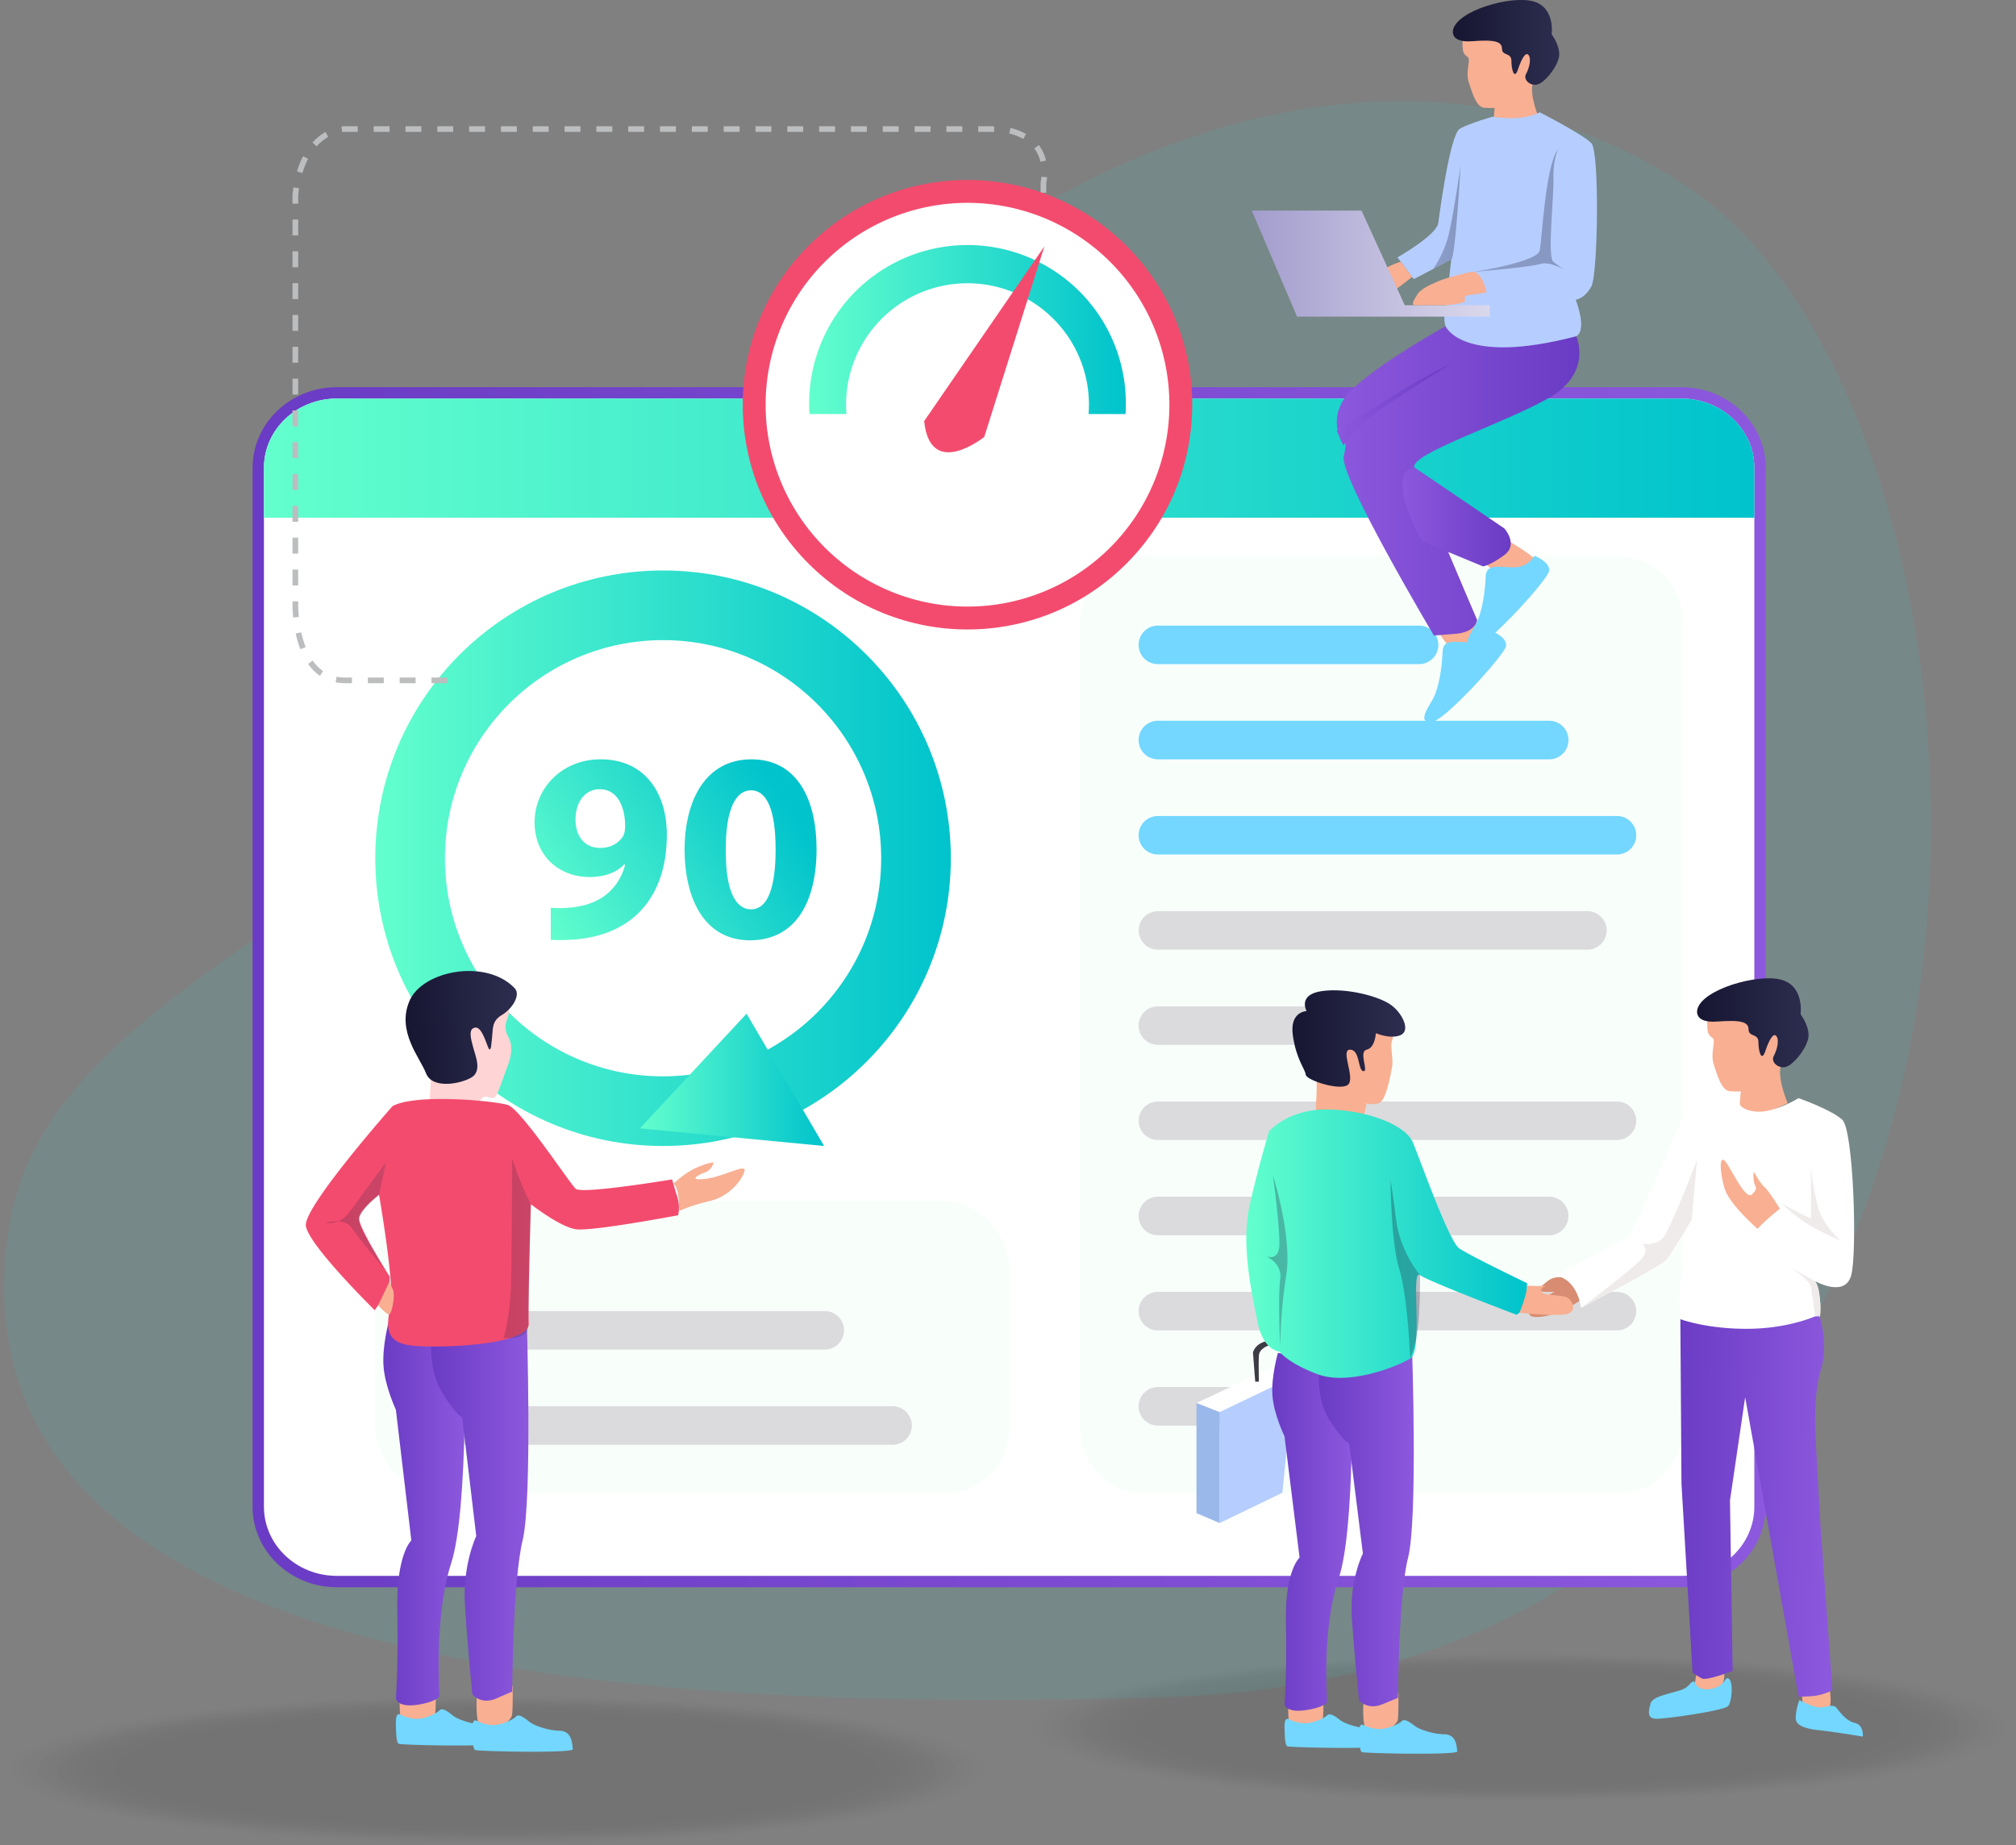 <svg xmlns="http://www.w3.org/2000/svg" xmlns:xlink="http://www.w3.org/1999/xlink" viewBox="0 0 1773.99 1623.82"><rect x="0" y="0" width="1773.99" height="1623.82" fill="#808080" stroke="none"/><defs><style>.cls-1,.cls-27{opacity:0.1;}.cls-10,.cls-11,.cls-12,.cls-13,.cls-14,.cls-15,.cls-16,.cls-17,.cls-18,.cls-19,.cls-2,.cls-20,.cls-21,.cls-22,.cls-23,.cls-24,.cls-25,.cls-26,.cls-3,.cls-4,.cls-5,.cls-6,.cls-7,.cls-8,.cls-9{fill:#000201;}.cls-2{opacity:0;}.cls-3{opacity:0.04;}.cls-4{opacity:0.08;}.cls-5{opacity:0.13;}.cls-6{opacity:0.17;}.cls-7{opacity:0.21;}.cls-8{opacity:0.25;}.cls-9{opacity:0.29;}.cls-10{opacity:0.33;}.cls-11{opacity:0.38;}.cls-12{opacity:0.42;}.cls-13{opacity:0.46;}.cls-14{opacity:0.5;}.cls-15{opacity:0.54;}.cls-16{opacity:0.58;}.cls-17{opacity:0.63;}.cls-18{opacity:0.67;}.cls-19{opacity:0.71;}.cls-20{opacity:0.75;}.cls-21{opacity:0.79;}.cls-22{opacity:0.83;}.cls-23{opacity:0.88;}.cls-24{opacity:0.92;}.cls-25{opacity:0.96;}.cls-27{fill:#24d9cc;}.cls-28{fill:url(#linear-gradient);}.cls-29{fill:url(#linear-gradient-2);}.cls-30{fill:#fff;}.cls-31{fill:url(#linear-gradient-3);}.cls-32{fill:url(#linear-gradient-4);}.cls-33{fill:url(#linear-gradient-5);}.cls-34{fill:url(#linear-gradient-6);}.cls-35{fill:url(#linear-gradient-7);}.cls-36{fill:#f8fffb;}.cls-37{fill:#73d7ff;}.cls-38{fill:#dbdbdd;}.cls-39{fill:#f8af92;}.cls-40{fill:url(#linear-gradient-8);}.cls-41{fill:url(#linear-gradient-9);}.cls-42{fill:#ffd4d4;}.cls-43{fill:url(#linear-gradient-10);}.cls-44{fill:#f34b6e;}.cls-45,.cls-46{opacity:0.2;}.cls-45{fill:url(#linear-gradient-11);}.cls-46{fill:url(#linear-gradient-12);}.cls-47{fill:url(#linear-gradient-13);}.cls-48{fill:#3d3b44;}.cls-49{fill:#b6ceff;}.cls-50{fill:#9bb8ea;}.cls-51{fill:url(#linear-gradient-14);}.cls-52{fill:url(#linear-gradient-15);}.cls-53{fill:url(#linear-gradient-16);}.cls-54,.cls-55,.cls-63,.cls-64{opacity:0.3;}.cls-54{fill:url(#linear-gradient-17);}.cls-55{fill:url(#linear-gradient-18);}.cls-56{fill:url(#linear-gradient-19);}.cls-57{fill:url(#linear-gradient-20);}.cls-58{fill:#efebea;}.cls-59{fill:#d88c71;}.cls-60{fill:none;stroke:#bbbdbf;stroke-miterlimit:10;stroke-width:5px;stroke-dasharray:14;}.cls-61{fill:url(#linear-gradient-21);}.cls-62{fill:url(#linear-gradient-22);}.cls-63{fill:url(#linear-gradient-23);}.cls-64{fill:url(#linear-gradient-24);}.cls-65{fill:url(#linear-gradient-25);}.cls-66{fill:url(#linear-gradient-26);}.cls-67{fill:url(#linear-gradient-27);}.cls-68{fill:url(#linear-gradient-28);}</style><linearGradient id="linear-gradient" x1="515.77" y1="1036.69" x2="704.14" y2="1036.69" gradientUnits="userSpaceOnUse"><stop offset="0" stop-color="#63ffcd"/><stop offset="1" stop-color="#00c3cc"/></linearGradient><linearGradient id="linear-gradient-2" x1="222.25" y1="868.72" x2="1553.74" y2="868.72" gradientUnits="userSpaceOnUse"><stop offset="0" stop-color="#6a3bc4"/><stop offset="1" stop-color="#8c58dd"/></linearGradient><linearGradient id="linear-gradient-3" x1="330.23" y1="755.22" x2="836.69" y2="755.22" xlink:href="#linear-gradient"/><linearGradient id="linear-gradient-4" x1="456.3" y1="787.95" x2="660.77" y2="656.51" xlink:href="#linear-gradient"/><linearGradient id="linear-gradient-5" x1="497.85" y1="852.57" x2="702.31" y2="721.14" xlink:href="#linear-gradient"/><linearGradient id="linear-gradient-6" x1="563.11" y1="950.22" x2="725.18" y2="950.22" xlink:href="#linear-gradient"/><linearGradient id="linear-gradient-7" x1="232.25" y1="403.13" x2="1543.74" y2="403.13" xlink:href="#linear-gradient"/><linearGradient id="linear-gradient-8" x1="337.3" y1="1331.07" x2="409.14" y2="1331.07" xlink:href="#linear-gradient-2"/><linearGradient id="linear-gradient-9" x1="379.44" y1="1328.98" x2="464.98" y2="1328.98" xlink:href="#linear-gradient-2"/><linearGradient id="linear-gradient-10" x1="439.3" y1="667.95" x2="538.24" y2="667.95" gradientTransform="translate(-114.01 260.54) rotate(-2.79)" gradientUnits="userSpaceOnUse"><stop offset="0" stop-color="#161632"/><stop offset="1" stop-color="#2d2d4f"/></linearGradient><linearGradient id="linear-gradient-11" x1="443.07" y1="1098.51" x2="467.14" y2="1098.51" gradientTransform="matrix(1, 0, 0, 1, 0, 0)" xlink:href="#linear-gradient-10"/><linearGradient id="linear-gradient-12" x1="286.74" y1="1070.48" x2="339.65" y2="1070.48" gradientTransform="matrix(1, 0, 0, 1, 0, 0)" xlink:href="#linear-gradient-10"/><linearGradient id="linear-gradient-13" x1="1493.34" y1="899.98" x2="1591.44" y2="899.98" gradientTransform="matrix(1, 0, 0, 1, 0, 0)" xlink:href="#linear-gradient-10"/><linearGradient id="linear-gradient-14" x1="1119.52" y1="1347.91" x2="1189.61" y2="1347.91" xlink:href="#linear-gradient-2"/><linearGradient id="linear-gradient-15" x1="1160.63" y1="1345.97" x2="1244.09" y2="1345.97" xlink:href="#linear-gradient-2"/><linearGradient id="linear-gradient-16" x1="1096.75" y1="1094.37" x2="1343.73" y2="1094.37" xlink:href="#linear-gradient"/><linearGradient id="linear-gradient-17" x1="1111.67" y1="1110.15" x2="1132.92" y2="1110.15" gradientTransform="matrix(1, 0, 0, 1, 0, 0)" xlink:href="#linear-gradient-10"/><linearGradient id="linear-gradient-18" x1="1223.69" y1="1116.96" x2="1249.58" y2="1116.96" gradientTransform="matrix(1, 0, 0, 1, 0, 0)" xlink:href="#linear-gradient-10"/><linearGradient id="linear-gradient-19" x1="1137.26" y1="913.85" x2="1236.55" y2="913.85" gradientTransform="matrix(1, 0, 0, 1, 0, 0)" xlink:href="#linear-gradient-10"/><linearGradient id="linear-gradient-20" x1="-1952.51" y1="407.55" x2="-1711.25" y2="407.55" gradientTransform="matrix(0.58, 0.01, -0.01, 0.58, 2607.67, 1106.82)" xlink:href="#linear-gradient-2"/><linearGradient id="linear-gradient-21" x1="712.02" y1="290.58" x2="990.69" y2="290.58" xlink:href="#linear-gradient"/><linearGradient id="linear-gradient-22" x1="1278.44" y1="37.31" x2="1372.06" y2="37.31" gradientTransform="matrix(1, 0, 0, 1, 0, 0)" xlink:href="#linear-gradient-10"/><linearGradient id="linear-gradient-23" x1="1318.25" y1="185.28" x2="1397.18" y2="185.28" gradientTransform="matrix(-1, 0, 0, 1, 2693.98, 0)" xlink:href="#linear-gradient-10"/><linearGradient id="linear-gradient-24" x1="1408.72" y1="191.22" x2="1432.85" y2="191.22" gradientTransform="matrix(-1, 0, 0, 1, 2693.98, 0)" xlink:href="#linear-gradient-10"/><linearGradient id="linear-gradient-25" x1="1304.18" y1="423.16" x2="1517.66" y2="423.16" gradientTransform="matrix(-1, 0, 0, 1, 2693.98, 0)" xlink:href="#linear-gradient-2"/><linearGradient id="linear-gradient-26" x1="1416.37" y1="355.8" x2="1517.66" y2="355.8" gradientTransform="matrix(-1, 0, 0, 1, 2693.98, 0)" xlink:href="#linear-gradient-2"/><linearGradient id="linear-gradient-27" x1="1364.57" y1="454.84" x2="1459.93" y2="454.84" gradientTransform="matrix(-1, 0, 0, 1, 2693.98, 0)" xlink:href="#linear-gradient-2"/><linearGradient id="linear-gradient-28" x1="1383.27" y1="231.95" x2="1592.52" y2="231.95" gradientTransform="matrix(-1, 0, 0, 1, 2693.98, 0)" gradientUnits="userSpaceOnUse"><stop offset="0" stop-color="#dad8ec"/><stop offset="1" stop-color="#a39dcd"/></linearGradient></defs><title>work</title><g id="Layer_2" data-name="Layer 2"><g id="Layer_2-2" data-name="Layer 2"><g class="cls-1"><ellipse class="cls-2" cx="1337.09" cy="1520.1" rx="436.9" ry="66.61"/><ellipse class="cls-3" cx="1337.09" cy="1520.1" rx="428.58" ry="65.35"/><ellipse class="cls-4" cx="1337.09" cy="1520.1" rx="420.26" ry="64.08"/><ellipse class="cls-5" cx="1337.09" cy="1520.1" rx="411.94" ry="62.81"/><ellipse class="cls-6" cx="1337.09" cy="1520.1" rx="403.62" ry="61.54"/><ellipse class="cls-7" cx="1337.09" cy="1520.1" rx="395.3" ry="60.27"/><ellipse class="cls-8" cx="1337.09" cy="1520.1" rx="386.98" ry="59"/><ellipse class="cls-9" cx="1337.09" cy="1520.1" rx="378.66" ry="57.73"/><ellipse class="cls-10" cx="1337.09" cy="1520.1" rx="370.34" ry="56.47"/><ellipse class="cls-11" cx="1337.09" cy="1520.1" rx="362.02" ry="55.2"/><ellipse class="cls-12" cx="1337.09" cy="1520.1" rx="353.7" ry="53.93"/><ellipse class="cls-13" cx="1337.09" cy="1520.1" rx="345.38" ry="52.66"/><ellipse class="cls-14" cx="1337.09" cy="1520.1" rx="337.06" ry="51.39"/><ellipse class="cls-15" cx="1337.09" cy="1520.1" rx="328.74" ry="50.12"/><ellipse class="cls-16" cx="1337.09" cy="1520.1" rx="320.42" ry="48.85"/><ellipse class="cls-17" cx="1337.09" cy="1520.1" rx="312.1" ry="47.59"/><ellipse class="cls-18" cx="1337.09" cy="1520.1" rx="303.78" ry="46.32"/><ellipse class="cls-19" cx="1337.09" cy="1520.1" rx="295.46" ry="45.05"/><ellipse class="cls-20" cx="1337.09" cy="1520.1" rx="287.14" ry="43.78"/><ellipse class="cls-21" cx="1337.09" cy="1520.1" rx="278.82" ry="42.51"/><ellipse class="cls-22" cx="1337.09" cy="1520.1" rx="270.5" ry="41.24"/><ellipse class="cls-23" cx="1337.09" cy="1520.1" rx="262.18" ry="39.97"/><ellipse class="cls-24" cx="1337.09" cy="1520.1" rx="253.86" ry="38.71"/><ellipse class="cls-25" cx="1337.09" cy="1520.1" rx="245.54" ry="37.44"/><ellipse class="cls-26" cx="1337.09" cy="1520.1" rx="237.22" ry="36.17"/></g><g class="cls-1"><ellipse class="cls-2" cx="436.9" cy="1557.2" rx="436.9" ry="66.61"/><ellipse class="cls-3" cx="436.9" cy="1557.2" rx="428.58" ry="65.35"/><ellipse class="cls-4" cx="436.9" cy="1557.2" rx="420.26" ry="64.08"/><ellipse class="cls-5" cx="436.9" cy="1557.2" rx="411.94" ry="62.81"/><ellipse class="cls-6" cx="436.9" cy="1557.2" rx="403.62" ry="61.54"/><ellipse class="cls-7" cx="436.9" cy="1557.2" rx="395.3" ry="60.27"/><ellipse class="cls-8" cx="436.9" cy="1557.2" rx="386.98" ry="59"/><ellipse class="cls-9" cx="436.9" cy="1557.2" rx="378.66" ry="57.73"/><ellipse class="cls-10" cx="436.9" cy="1557.2" rx="370.34" ry="56.47"/><ellipse class="cls-11" cx="436.9" cy="1557.2" rx="362.02" ry="55.2"/><ellipse class="cls-12" cx="436.9" cy="1557.2" rx="353.7" ry="53.93"/><ellipse class="cls-13" cx="436.9" cy="1557.2" rx="345.38" ry="52.66"/><ellipse class="cls-14" cx="436.9" cy="1557.2" rx="337.06" ry="51.39"/><ellipse class="cls-15" cx="436.9" cy="1557.2" rx="328.74" ry="50.12"/><ellipse class="cls-16" cx="436.9" cy="1557.2" rx="320.42" ry="48.85"/><ellipse class="cls-17" cx="436.9" cy="1557.2" rx="312.1" ry="47.59"/><ellipse class="cls-18" cx="436.9" cy="1557.2" rx="303.78" ry="46.32"/><ellipse class="cls-19" cx="436.9" cy="1557.2" rx="295.46" ry="45.05"/><ellipse class="cls-20" cx="436.9" cy="1557.2" rx="287.14" ry="43.78"/><ellipse class="cls-21" cx="436.9" cy="1557.2" rx="278.82" ry="42.51"/><ellipse class="cls-22" cx="436.9" cy="1557.2" rx="270.5" ry="41.24"/><ellipse class="cls-23" cx="436.9" cy="1557.2" rx="262.18" ry="39.97"/><ellipse class="cls-24" cx="436.9" cy="1557.2" rx="253.86" ry="38.71"/><ellipse class="cls-25" cx="436.9" cy="1557.2" rx="245.54" ry="37.44"/><ellipse class="cls-26" cx="436.9" cy="1557.2" rx="237.22" ry="36.17"/></g><path class="cls-27" d="M1491.18,168.72c314,220.37,354,1299.81-464.25,1324.63-460,14-1079.11-17-1019.25-412.15C42.79,849.49,419.61,786.37,629,460.33S1229.25-15.09,1491.18,168.72Z"/><path class="cls-28" d="M704.14,1036.69a12.1,12.1,0,0,1-12.1,12.1H527.88a12.11,12.11,0,0,1-12.11-12.1h0a12.11,12.11,0,0,1,12.11-12.11H692a12.11,12.11,0,0,1,12.1,12.11Z"/><path class="cls-29" d="M296.36,1396.72c-40.86,0-74.11-31.81-74.11-70.91V411.63c0-39.1,33.25-70.91,74.11-70.91H1479.62c40.87,0,74.12,31.81,74.12,70.91v914.18c0,39.1-33.25,70.91-74.12,70.91Z"/><path class="cls-30" d="M1543.74,411.63v914.18c0,33.67-28.71,60.91-64.12,60.91H296.36c-35.41,0-64.11-27.24-64.11-60.91V411.63c0-33.6,28.7-60.91,64.11-60.91H1479.62C1515,350.72,1543.74,378,1543.74,411.63Z"/><path class="cls-31" d="M583.46,502C443.6,502,330.23,615.36,330.23,755.22s113.37,253.23,253.23,253.23S836.69,895.07,836.69,755.22,723.31,502,583.46,502Zm0,445.17c-106,0-191.93-85.93-191.93-191.93s85.93-191.94,191.93-191.94,191.93,85.94,191.93,191.94S689.46,947.15,583.46,947.15Z"/><path class="cls-32" d="M484.64,798.77a85.69,85.69,0,0,0,15.65,0c10.89-.71,22-3.8,30.33-9.48a48,48,0,0,0,19.44-28.44l-.72-.24c-6.87,7.11-16.83,11.14-30.81,11.14-26.07,0-48.11-18.25-48.11-48.11,0-30.1,24.18-55.45,58.07-55.45,39.57,0,58.29,30.33,58.29,66.35,0,32-10.19,55.46-27,70.86C545.08,818.67,524.93,826,501,827a124.46,124.46,0,0,1-16.35,0Zm21.81-77.26c0,13.27,7.11,24.65,21.8,24.65,9.72,0,16.59-4.74,19.91-10.19,1.18-2.14,1.9-4.51,1.9-9,0-16.35-6.17-32.47-22.52-32.47C515.22,694.49,506.21,705.4,506.45,721.51Z"/><path class="cls-33" d="M718.53,747.1c0,47.64-19.2,80.34-58.54,80.34-39.81,0-57.35-35.78-57.59-79.39,0-44.55,19-79.86,58.78-79.86C702.41,668.19,718.53,704.92,718.53,747.1Zm-79.87.95c-.23,35.31,8.3,52.14,22.28,52.14s21.56-17.53,21.56-52.61c0-34.13-7.34-52.14-21.8-52.14C647.43,695.44,638.43,712.27,638.66,748.05Z"/><polygon class="cls-34" points="656.95 892 563.11 992.94 725.18 1008.45 656.95 892"/><path class="cls-35" d="M1543.74,411.63v43.91H232.25V411.63c0-33.6,28.7-60.91,64.11-60.91H1479.62C1515,350.72,1543.74,378,1543.74,411.63Z"/><path class="cls-36" d="M1423.56,1314.38h-416a57.17,57.17,0,0,1-57.17-57.17V546.85a57.17,57.17,0,0,1,57.17-57.17h416a57.17,57.17,0,0,1,57.17,57.17v710.36A57.17,57.17,0,0,1,1423.56,1314.38Z"/><rect class="cls-36" x="330.22" y="1056.77" width="557.78" height="257.61" rx="57.17"/><path class="cls-37" d="M1265.67,567.5a17,17,0,0,1-16.94,16.94H1018.88a16.94,16.94,0,0,1-16.94-16.94h0a16.94,16.94,0,0,1,16.94-17h229.85a17,17,0,0,1,16.94,17Z"/><path class="cls-37" d="M1380.17,651.25a16.94,16.94,0,0,1-16.94,16.94H1018.88a16.94,16.94,0,0,1-16.94-16.94h0a16.94,16.94,0,0,1,16.94-17h344.35a16.94,16.94,0,0,1,16.94,17Z"/><path class="cls-37" d="M1439.82,735a16.94,16.94,0,0,1-16.94,16.94h-404A16.93,16.93,0,0,1,1001.94,735h0a16.93,16.93,0,0,1,16.94-16.94h404A16.94,16.94,0,0,1,1439.82,735Z"/><path class="cls-38" d="M1413.85,818.75a17,17,0,0,1-16.94,16.94h-378a16.94,16.94,0,0,1-16.94-16.94h0a16.93,16.93,0,0,1,16.94-16.94h378a16.94,16.94,0,0,1,16.94,16.94Z"/><path class="cls-38" d="M1191.05,902.5a16.94,16.94,0,0,1-16.94,16.94H1018.88a16.93,16.93,0,0,1-16.94-16.94h0a16.93,16.93,0,0,1,16.94-16.94h155.23a16.94,16.94,0,0,1,16.94,16.94Z"/><path class="cls-38" d="M1439.82,986.25a16.94,16.94,0,0,1-16.94,16.94h-404a16.93,16.93,0,0,1-16.94-16.94h0a16.93,16.93,0,0,1,16.94-16.94h404a16.94,16.94,0,0,1,16.94,16.94Z"/><path class="cls-38" d="M1380.17,1070a16.94,16.94,0,0,1-16.94,17H1018.88a16.94,16.94,0,0,1-16.94-17h0a16.94,16.94,0,0,1,16.94-16.94h344.35a16.94,16.94,0,0,1,16.94,16.94Z"/><path class="cls-38" d="M1439.82,1153.75a17,17,0,0,1-16.94,17h-404a16.94,16.94,0,0,1-16.94-17h0a16.94,16.94,0,0,1,16.94-16.94h404a17,17,0,0,1,16.94,16.94Z"/><path class="cls-38" d="M1191.05,1237.5a17,17,0,0,1-16.94,17H1018.88a16.94,16.94,0,0,1-16.94-17h0a16.94,16.94,0,0,1,16.94-16.94h155.23a17,17,0,0,1,16.94,16.94Z"/><path class="cls-38" d="M742.76,1170.7a17,17,0,0,1-16.94,16.94H381.46a16.94,16.94,0,0,1-16.94-16.94h0a16.94,16.94,0,0,1,16.94-17H725.82a17,17,0,0,1,16.94,17Z"/><path class="cls-38" d="M802.4,1254.45a16.94,16.94,0,0,1-16.94,16.94h-404a16.94,16.94,0,0,1-16.94-16.94h0a16.94,16.94,0,0,1,16.94-17h404a16.94,16.94,0,0,1,16.94,17Z"/><path class="cls-39" d="M352.45,1486.1s-3.14,25.83,3.16,33.61,26.32-5.92,27.26-11.32.62-25.36.62-25.36Z"/><path class="cls-37" d="M351.5,1508.4c-2.52-.06-3.3,2.56-3.12,9.75s.35,15.14,2.48,16.34,86.67,3.07,86-.73-.34-15.9-11.49-16.19-22.92-4.78-26.8-7.91-9.17-7.33-11.76-4.61-12.79,7.74-20.7,7.53A34.2,34.2,0,0,1,351.5,1508.4Z"/><path class="cls-39" d="M420.11,1486.66s-3.16,26.67,3.12,34.69,26.33-6.13,27.28-11.71.63-26.18.63-26.18Z"/><path class="cls-37" d="M418.74,1513.86c-2.52-.06-3.31,2.56-3.12,9.76s.36,15.13,2.49,16.33,86.66,3.07,86-.73-.34-15.9-11.49-16.19-22.91-4.78-26.8-7.91-9.18-7.33-11.76-4.61-12.79,7.74-20.7,7.53A34.2,34.2,0,0,1,418.74,1513.86Z"/><path class="cls-40" d="M342.47,1161.42s-6.29,22.7-5,40.68,10.89,38.45,10.89,38.45l13.6,115s-13.34,11.93-12.33,61.17-1.27,77.79-1.27,77.79.82,8,17.79,5.8,20.7-7.53,20.7-7.53-5.28-69.19,10.19-117.26,11.69-197,11.69-197Z"/><path class="cls-41" d="M379.85,1178.51s-3.44,26.67,9.62,47.54,17.2,21.12,17.2,21.12l12.41,104.54s-12.29,25.3-9.94,61.44,6.46,77.76,6.46,77.76,7.48,9.7,21.3,3.64l13.82-6.06s.45-97.22,9.15-132.9,3.65-194.17,3.65-194.17Z"/><path class="cls-39" d="M592.54,1041.75s9-9,19.34-13.75,16-5.15,16-5.15a11.79,11.79,0,0,1-7.87,9c-7.12,2.69-14.19,7.25,1,5.49s35.3-13.52,34.2-7.21S643,1052.47,625,1056.76s-27.37,8.9-27.37,8.9S598.14,1045,592.54,1041.75Z"/><path class="cls-42" d="M447.58,885.49s1,6.31-1.13,11.1a17.27,17.27,0,0,0,.77,15.69c2.94,5.54,4.46,13.17-1,27.15s-7.94,24.15-11.18,26.31-8.15-4.35-12.9,3-3.09,12.2-3.09,12.2-7.3,8.06-20.68,8-18.93-4.32-20.45-7.4,2.87-37.21.62-42.15,8.75-40.27,14-43.2S447.58,885.49,447.58,885.49Z"/><path class="cls-43" d="M452.85,869.53c5.77,6-2.29,18.42-11.19,23.63s-7.78,11.91-8.61,19.11-.67,10.78-2.24,11.25-5.75-20-12.48-19.28-3.88,10.13-1.92,17.6,7.95,20.7-1.61,26.34-34.4,10.43-39.86-3.63-26.07-36.92-14.64-63.74S427.69,843.31,452.85,869.53Z"/><path class="cls-44" d="M345.45,973.33s-78.28,88.5-76.3,105.27,60.63,74.4,60.63,74.4a137.08,137.08,0,0,1,8.72-12c4.94-6.06,4.37-17.67,4.37-17.67s-27.72-43.7-26.93-51.46,17.61-20.49,17.61-20.49,13,75.27,10.39,94-9.24,37.1,22.26,39.05,99.95-2.12,99.09-19.74,1.85-105,1.85-105,25.4,19.87,39.47,22,90.13-12.3,90.13-12.3a31.7,31.7,0,0,0-.79-16.22c-2.76-9-4.53-15.32-4.53-15.32s-79.33,13.21-84.81,8.26-48.22-70.35-60-73.85S366.43,962.07,345.45,973.33Z"/><path class="cls-39" d="M332.77,1148.56s6.86,7.92,9.46,8,5.62-16.33,3.69-21.25-3.17-7.58-3.17-7.58Z"/><path class="cls-45" d="M467.14,1059.67s-8.26-16.51-12.35-28.32l-4.08-11.81s-.28,64.62-.83,102.83-6.81,54.89-6.81,54.89,21.16,2.5,21.61-9.51S467.14,1059.67,467.14,1059.67Z"/><path class="cls-46" d="M333.55,1051.33l6.1-28.48S318,1052,308.27,1065.66,286.74,1076,286.74,1076s16.67-5,22.92,4.73,30,37.43,30,37.43-24.08-36.33-23.56-44.52S333.55,1051.33,333.55,1051.33Z"/><path class="cls-39" d="M1503.43,882.71s-2.58,22.77,0,27,4.67,2.88,4.67,6.6-2.5,13.53-.18,20.06,6.32,23.31,14.28,23.88,9.67,0,9.67,0-2,16.21,0,17.06,15.92,4.55,23.6,1.42,17.62-8,17.62-8-9.94-23-5.68-34.11,13.07-21.61-1.43-30.42S1512.82,872.76,1503.43,882.71Z"/><path class="cls-47" d="M1493.64,888s-4,12.53,17.34,10.93,27.69.42,27.69,7.06,8.66,3.17,8.66,11,2.63,18.19,6.06,8,7.21-16.64,9.8-13.17.68,11.73-2.34,17.38,4.47,11.49,10.71,9.62S1588,925,1590.89,914.89s-6.48-22.43-6.48-22.43,3.59-24.88-17.18-30.36S1498.22,870.55,1493.64,888Z"/><polygon class="cls-30" points="1122.3 1219.2 1073.28 1242.67 1052.84 1234.65 1122.3 1201.79 1122.3 1219.2"/><path class="cls-48" d="M1116.25,1184.08s-8.11,2.32-8.5,8.89,0,22.85,0,22.85h-3.2l-2-25.65s1.41-7,10.72-9.72Z"/><polygon class="cls-49" points="1073.28 1242.67 1073.28 1340.25 1128.49 1313.56 1137.75 1218.35 1122.3 1219.2 1073.28 1242.67"/><polygon class="cls-50" points="1052.84 1234.65 1052.84 1331.54 1073.28 1340.25 1073.28 1242.67 1052.84 1234.65"/><path class="cls-39" d="M1134.31,1491.84s-3.07,24,3.07,31.2,25.68-5.5,26.6-10.51.6-23.54.6-23.54Z"/><path class="cls-37" d="M1133.37,1512.54c-2.45-.06-3.22,2.38-3,9s.34,14.06,2.42,15.16,84.55,2.86,83.93-.67-.33-14.76-11.2-15-22.36-4.44-26.15-7.34-8.95-6.8-11.48-4.28-12.47,7.18-20.19,7A34.71,34.71,0,0,1,1133.37,1512.54Z"/><path class="cls-39" d="M1200.31,1492.35s-3.08,24.76,3,32.21,25.68-5.69,26.61-10.87.62-24.3.62-24.3Z"/><path class="cls-37" d="M1199,1517.61c-2.45-.06-3.22,2.38-3,9.05s.34,14.06,2.42,15.16,84.55,2.86,83.93-.67-.33-14.76-11.2-15-22.36-4.44-26.15-7.34-9-6.81-11.48-4.28-12.47,7.18-20.19,7A34.61,34.61,0,0,1,1199,1517.61Z"/><path class="cls-51" d="M1124.57,1190.41s-6.14,21.07-4.88,37.76,10.62,35.7,10.62,35.7l13.27,106.8s-13,11.08-12,56.79-1.24,72.22-1.24,72.22.8,7.41,17.36,5.38,20.19-7,20.19-7-5.14-64.24,10-108.86,11.4-182.94,11.4-182.94Z"/><path class="cls-52" d="M1161,1206.27s-3.35,24.77,9.39,44.14,16.78,19.6,16.78,19.6l12.11,97.06s-12,23.49-9.7,57,6.3,72.19,6.3,72.19,7.3,9,20.78,3.38l13.49-5.62s.44-90.26,8.92-123.39,3.57-180.26,3.57-180.26Z"/><path class="cls-39" d="M1224.92,895.47s2.06,16.34,0,20.52,1.55,15.51,0,23.23-5.15,29.76-11.83,31.6-10.43,0-10.43,0l-2.93,13.06-42.22-4s2.57-31.06,0-37.71S1204.85,890.84,1224.92,895.47Z"/><path class="cls-53" d="M1116.77,995.47s16.45-19.16,49.9-19.16,69.74,12.73,76.54,28.92,31.78,87,40.82,93.29,59.68,30.62,59.68,30.62.41,18.14-2.42,21.82a25.9,25.9,0,0,1-6.8,6s-76.47-28.91-85-34.88,3.34,66.06-8.57,73.43-54.43,23.73-81.08,13.9-34-20.13-34-20.13-14.17-.57-19.28-26.08-14.74-68.1-6.8-103.18S1116.77,995.47,1116.77,995.47Z"/><path class="cls-54" d="M1120.18,1034.46s17.1,53.83,11.67,87.58a439.43,439.43,0,0,0-5.3,63.8s-2.14-44.23,0-60.1-14.88-21.2-14.88-21.2,14.18,7.78,14.18-10.17S1120.18,1034.46,1120.18,1034.46Z"/><path class="cls-55" d="M1249.51,1122s-17.44-20.5-21-48.58-4.82-35-4.82-35,0,53.6,7.57,78.19,9.68,78.83,9.68,78.83,6.47-15,7.73-37.31S1249.51,1122,1249.51,1122Z"/><path class="cls-56" d="M1210.68,909.18s12.9,5.62,21.87,1.64,1.46-19.52-8.91-26.78-38.62-15-60.39-11.92-13.48,17.62-13.48,17.62-15.14.15-12.11,21.46,10.77,29.44,11.34,34.53,33,15.29,37.9,8-7.58-30.31,1.23-30.06,6.62,18.4,11.6,18.91-4.58-17.19,2.92-18.91S1210.68,909.18,1210.68,909.18Z"/><path class="cls-30" d="M1529,966.48s-44.43,5.83-50.39,21.06-41,95.48-45,99.45-63.77,35-63.77,35,13.36,5.37,17.39,15.31,4,13.61,4,13.61,60.9-33.41,70.84-38.75,26.5-38.75,26.5-38.75-21.95,89.88-2.74,95.59,109.05,17.11,114.35-3.43-2.94-38.21-2.94-38.21,26.5,15.1,31.8-5.37,2-127.74-7.95-136.72-38.43-18.93-38.43-18.93-22.19,13.77-38.53,11.74S1529,966.48,1529,966.48Z"/><path class="cls-39" d="M1585.4,1482.62s-.36,17.86,2.67,19.61,19.94,5.77,21.88.37.25-14.74.25-14.74Z"/><path class="cls-37" d="M1583.43,1496s13.09,7.35,19.54,6.45,10.56-2.54,12.89.21,8.28,11.68,16.38,13.51,6.91,12,6.91,12-24.68-4.15-36.53-5.38-22.65-3.44-22.52-11.24A49.35,49.35,0,0,1,1583.43,1496Z"/><path class="cls-39" d="M1493.69,1469.68s-5.07,18.24-.36,20.7,17.9-1.52,21.49-7a16.59,16.59,0,0,0,2.23-11.6Z"/><path class="cls-37" d="M1490.8,1479.47c-4.07.61-3.46,4.69-11.31,7.61s-25.19,5.35-27,11.75-3.63,13.52,4.84,13.66,60.48-7.1,63.61-11.46,4.37-21,.41-23.75-2.48,6.41-15.4,8.9S1490.8,1479.47,1490.8,1479.47Z"/><path class="cls-57" d="M1478.64,1160.84s23.79,9,61.11,8.45,61-12.47,61-12.47,8.48,24.65,1.74,47.78-5,47.19-5.14,52.12,4.44,83.53,4.44,83.53l10.62,147.11a48.32,48.32,0,0,1-19.1,5.3l-10.56.52L1550.6,1313l-14.94-83.45-13.34,90.71,2.32,150.17s-22.91,8.76-27,6.58-8.24-5.08-8.24-5.08l-9.78-166.49Z"/><path class="cls-58" d="M1593.44,1027s3.09,30.14,9.27,42.9a74.94,74.94,0,0,0,16.62,21.64,249.44,249.44,0,0,1-25.89-12.75c-12.75-7.35-25.51-19.52-25.51-19.52s25.51,13.8,25.7,12.6S1593.44,1027,1593.44,1027Z"/><path class="cls-58" d="M1597.28,1127.41l-22.14-12.18s17.39,10.61,18.49,17.55,3.65,25.57,3.65,25.57h4.3S1603.09,1134.28,1597.28,1127.41Z"/><path class="cls-39" d="M1566.16,1063.63s-4.08,3.29-9.79,8.26a131.22,131.22,0,0,0-9.8,9.46s-24.89-21.63-29-35.5-4.89-29,0-24.49,18.31,35.93,24.26,29.59,2.43-5.1,1.53-11.63,0-8.17,0-8.17,4.82,9.39,9.31,13.47S1566.16,1063.63,1566.16,1063.63Z"/><path class="cls-58" d="M1488.61,1073.46l4.73-52.91s-23.4,61.28-29.95,68.77-18.24,5-18.24,5,6.08,4.77,0,12.73-53.88,43.86-53.88,43.86,70.64-36.73,75.36-42.5S1488.61,1073.46,1488.61,1073.46Z"/><path class="cls-59" d="M1373.74,1124a16.6,16.6,0,0,0-12.79,4,78.16,78.16,0,0,1-8.72,6.69s1.16,1.45,5.52,2a57,57,0,0,0,10.47,0,119,119,0,0,0-10.47,6.11c-5.81,3.78-13.08,7.85-12.5,9.88s-2.62,7.85,12.5,5.82,32.16-13.72,32.16-13.72S1386.24,1128.67,1373.74,1124Z"/><path class="cls-39" d="M1343.73,1131.4s14.9.53,16.64,0-4.95,1.23-4.22,5,17.3,3,22.24,5,11.81,14.31-2.9,15.45-38.4-1.7-38.4-1.7S1344,1138.33,1343.73,1131.4Z"/><path class="cls-60" d="M918.16,225.66v-65S928.49,120,881,113.56H303s-37,.14-43.11,57.84V530.59s-1.81,67.7,43.11,68.13h90.93"/><circle class="cls-44" cx="851.35" cy="356.14" r="197.77" transform="translate(-2.47 706.31) rotate(-45)"/><path class="cls-30" d="M1029,356.14A177.64,177.64,0,1,1,851.35,178.5,177.63,177.63,0,0,1,1029,356.14Z"/><path class="cls-61" d="M744.83,364.35c-.2-2.71-.34-5.44-.34-8.21a106.87,106.87,0,1,1,213.74,0c0,2.77-.15,5.5-.34,8.21h32.54c.16-2.71.26-5.45.26-8.21a139.34,139.34,0,1,0-278.67,0c0,2.76.1,5.5.26,8.21Z"/><path class="cls-44" d="M813.23,370.55,919,216.8,866.11,384.47S818.59,422.76,813.23,370.55Z"/><path class="cls-39" d="M1288.07,20.83s-2.46,21.72,0,25.79,4.46,2.75,4.46,6.29-2.39,12.91-.17,19.15,6,22.25,13.63,22.79,9.22,0,9.22,0-1.89,15.47,0,16.27,15.19,4.34,22.52,1.36,16.82-7.59,16.82-7.59-9.49-22-5.43-32.56,12.48-20.62-1.36-29S1297,11.33,1288.07,20.83Z"/><path class="cls-62" d="M1278.73,25.84s-3.82,12,16.55,10.42,26.42.41,26.42,6.74,8.26,3,8.26,10.46,2.51,17.35,5.78,7.62,6.88-15.88,9.36-12.58.65,11.2-2.24,16.59,4.27,11,10.23,9.18,15.69-13.1,18.44-22.74-6.18-21.4-6.18-21.4,3.43-23.75-16.39-29S1283.1,9.23,1278.73,25.84Z"/><path class="cls-49" d="M1354.91,98.82s38.34,19.6,45.51,27.26,5.73,114.74,0,125.75-13.87,11.95-13.87,11.95,10.52,26.51.48,32.14-69.81,18.06-95.15,9.45-21-28.68-20.09-33.47,5.27-43.5,5.27-43.5l-33,17.21-14.34-19.12s34.43-19.6,35.86-30.12,10.47-78.42,19.1-83.2,28.63-10.46,28.63-10.46S1338.57,107.42,1354.91,98.82Z"/><path class="cls-63" d="M1371.11,131.28s-4.61,8.76-4.15,25.38-5.61,69.7,0,73.86,8.81,6.46,8.81,6.46-12.09-7.39-20.82-4.61-58.12,6.92-58.12,6.92,56.23-8.77,58.12-18.93S1360,144.66,1371.11,131.28Z"/><path class="cls-64" d="M1285.25,145.74s-4.5,80.73-8.19,82.66l-15.93,8.31a101.18,101.18,0,0,0,12.06-24.65C1277.86,197.75,1285.25,145.74,1285.25,145.74Z"/><path class="cls-39" d="M1327.2,475.92s26.56,15.21,25.39,19.5-20.67,14-30.8,10.52-18.71-14.63-18.71-14.63Z"/><path class="cls-39" d="M1294.24,543.75s15.47,13.64,13.51,19.49-27.33,8.56-31.57,6.09S1265.27,555,1265.27,555Z"/><path class="cls-65" d="M1387,295.92s14.79,32-24,54.25S1241.62,399,1244.49,411.23s55.32,134.34,55.32,134.34-.71,10.77-19.4,12.21l-18.67,1.44s-83.2-140-79.32-157.63-.12-9.76-.12-9.76-18.27-25.87,9-50.65S1272,287.1,1272,287.1,1286.73,322.13,1387,295.92Z"/><path class="cls-66" d="M1277.61,319.76s-67.32,41.23-79.39,53.3-15.92,18.77-15.92,18.77l-6-12.72s25.54-15.8,50.65-31.58A536.2,536.2,0,0,1,1277.61,319.76Z"/><path class="cls-37" d="M1350.14,489s-4.79,10.25-18,10.25-24.35-3.56-24.8,8-2.68,32.1-9.36,43.24-11.15,19.62,0,18.73,63.3-58.41,65.09-66.43S1350.14,489,1350.14,489Z"/><path class="cls-37" d="M1312.24,555s-4.79,10.26-18,10.26-24.36-3.57-24.8,8-2.67,32.1-9.36,43.25-11.15,19.61,0,18.72,63.31-58.4,65.09-66.42S1312.24,555,1312.24,555Z"/><path class="cls-67" d="M1244.49,411.23,1323.75,465s12.72,14.05,0,23.41-18.73,10-18.73,10l-53.52-22.08S1217.42,417,1244.49,411.23Z"/><path class="cls-39" d="M1232.6,230.33s-8.65,2.49-14.09,6.38-24.87,10.51-24.87,10.51,8.86,7.1,11.72,8.82,18.3.86,20.59,0,16.67-12.36,16.67-12.36Z"/><polygon class="cls-68" points="1198.06 185.28 1101.46 185.29 1141.35 278.62 1310.71 278.62 1310.71 268.6 1236.13 268.6 1198.06 185.28"/><path class="cls-39" d="M1294.18,239.29s-20.18,4.59-28,7.93-16.3,7.22-19,11.88-6.21,9.5-1.94,9.5h23.46c3.57,0,13.81-.57,18.85-2.52s-3.88-5.43,6.6-6.6,14-2.45,14-2.45S1303.8,237,1294.18,239.29Z"/></g></g></svg>